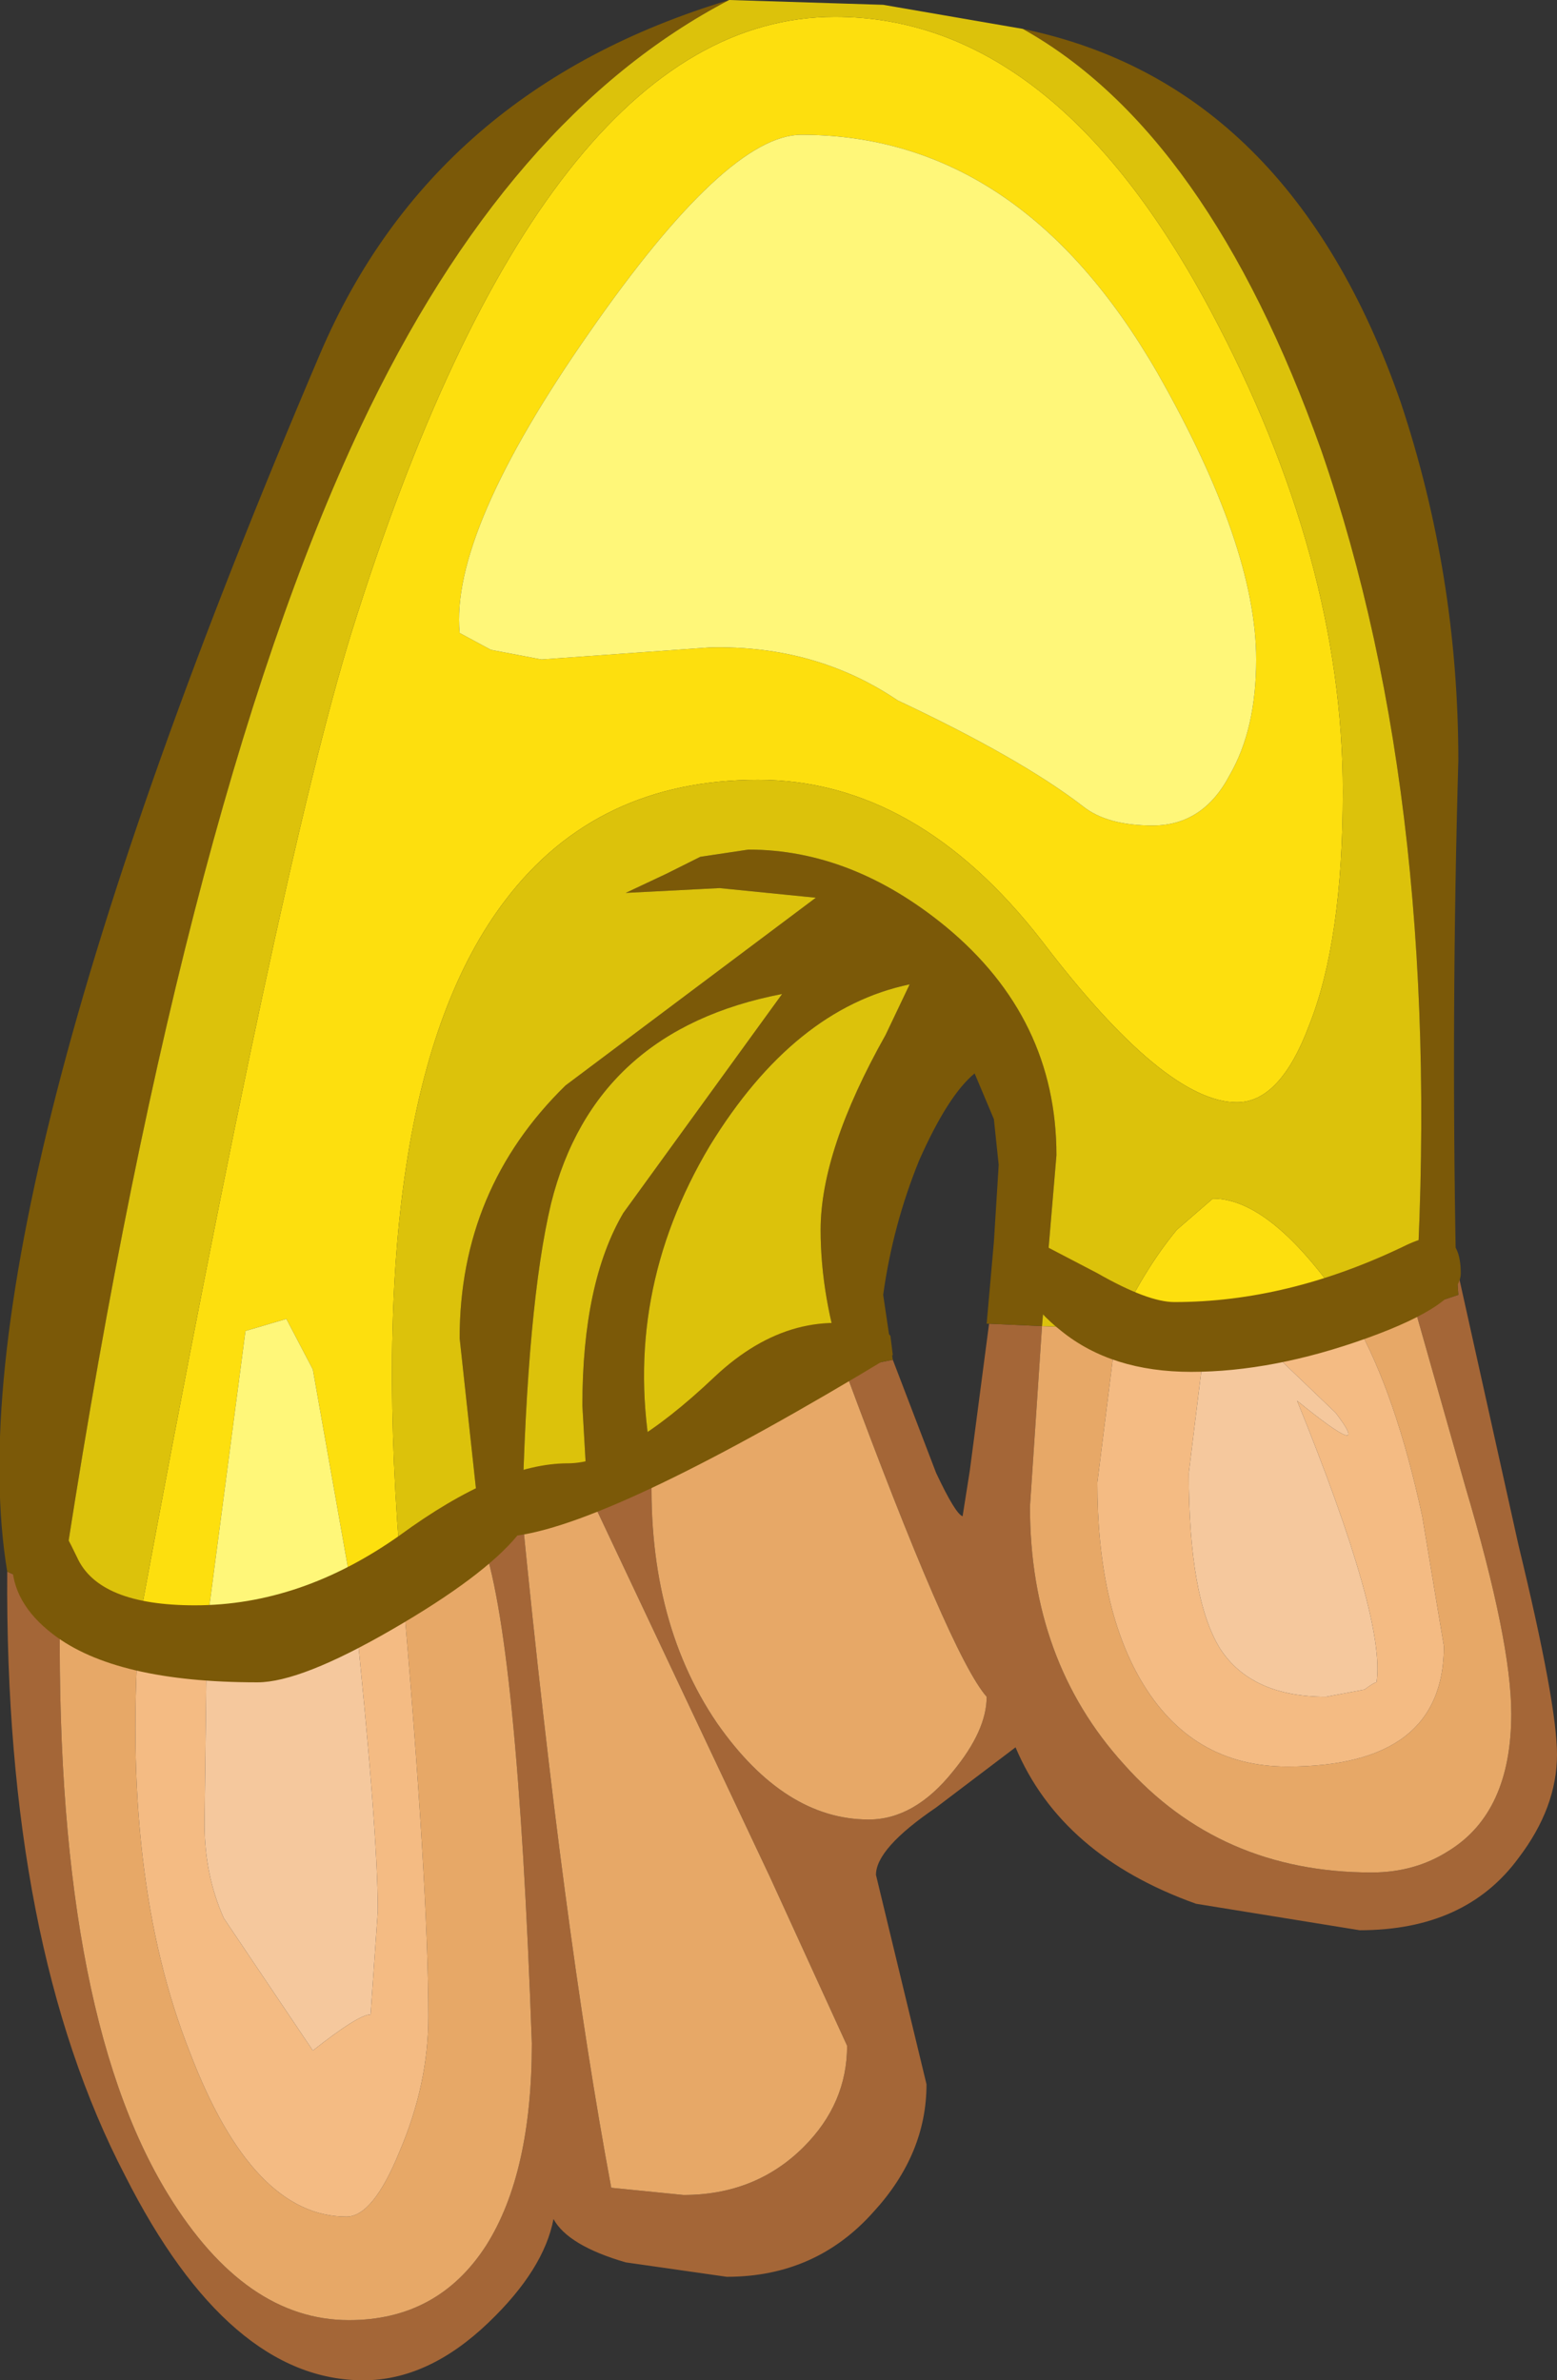 <?xml version="1.0" encoding="UTF-8" standalone="no"?>
<svg xmlns:ffdec="https://www.free-decompiler.com/flash" xmlns:xlink="http://www.w3.org/1999/xlink" ffdec:objectType="shape" height="49.45px" width="32.35px" xmlns="http://www.w3.org/2000/svg">
  <rect width="100%" height="100%" fill="#333333" stroke="none"/>
  <g transform="matrix(1.0, 0.0, 0.0, 1.0, 15.45, 6.2)">
    <path d="M14.8 20.05 L16.1 25.9 Q16.9 29.2 16.9 30.25 16.9 31.35 16.1 32.4 15.0 33.9 12.8 33.9 L9.4 33.35 Q6.6 32.35 5.65 30.1 L4.0 31.35 Q2.75 32.2 2.75 32.75 L3.8 37.1 Q3.8 38.55 2.7 39.75 1.5 41.1 -0.35 41.1 L-2.45 40.8 Q-3.65 40.45 -3.95 39.9 -4.15 40.95 -5.3 42.05 -6.55 43.25 -7.9 43.25 -10.7 43.25 -12.85 39.0 -15.35 34.2 -15.3 26.45 L-14.2 26.95 Q-14.35 35.5 -11.95 39.4 -10.35 42.0 -8.2 42.0 -6.35 42.0 -5.35 40.45 -4.4 38.95 -4.4 36.25 -4.7 27.75 -5.45 25.75 L-4.6 25.3 Q-3.75 33.9 -2.75 39.25 L-1.25 39.4 Q0.25 39.4 1.25 38.4 2.15 37.5 2.15 36.3 L0.55 32.8 -3.25 24.75 -1.9 24.15 Q-2.05 27.4 -0.55 29.6 0.85 31.6 2.6 31.6 3.55 31.6 4.35 30.6 5.05 29.75 5.05 29.05 4.3 28.2 2.1 22.25 L3.1 22.05 4.0 24.4 Q4.4 25.25 4.55 25.3 L4.7 24.35 5.1 21.3 6.2 21.35 5.95 25.1 Q5.95 28.3 7.9 30.45 9.9 32.7 13.05 32.7 13.95 32.7 14.65 32.25 15.95 31.45 15.95 29.4 15.95 27.9 15.0 24.7 L13.95 21.0 14.85 20.7 14.8 20.05" fill="#a46637" fill-rule="evenodd" stroke="none"/>
    <path d="M-14.2 26.95 L-12.55 27.45 Q-12.95 32.8 -11.5 36.45 -10.2 39.85 -8.25 39.85 -7.7 39.85 -7.15 38.5 -6.55 37.1 -6.55 35.7 -6.55 32.95 -7.1 26.65 L-5.45 25.75 Q-4.7 27.75 -4.4 36.25 -4.4 38.95 -5.35 40.45 -6.35 42.0 -8.2 42.0 -10.35 42.0 -11.95 39.4 -14.35 35.5 -14.2 26.95 M6.2 21.35 L7.75 21.4 7.35 24.6 Q7.35 27.15 8.25 28.7 9.3 30.5 11.3 30.5 14.55 30.5 14.55 28.0 L14.1 25.3 Q13.55 22.75 12.7 21.25 L13.95 21.0 15.0 24.7 Q15.95 27.9 15.95 29.4 15.95 31.45 14.65 32.25 13.95 32.7 13.05 32.7 9.9 32.7 7.9 30.45 5.95 28.3 5.95 25.1 L6.2 21.35 M-1.9 24.15 L-0.3 23.1 Q0.75 22.55 2.1 22.25 4.3 28.2 5.05 29.05 5.05 29.75 4.35 30.6 3.55 31.6 2.6 31.6 0.85 31.6 -0.55 29.6 -2.05 27.4 -1.9 24.15 M-4.6 25.3 L-3.25 24.75 0.55 32.8 2.15 36.3 Q2.15 37.5 1.25 38.4 0.25 39.4 -1.25 39.4 L-2.75 39.25 Q-3.75 33.9 -4.6 25.3" fill="#e7a867" fill-rule="evenodd" stroke="none"/>
    <path d="M-8.1 27.05 L-7.1 26.65 Q-6.55 32.95 -6.55 35.7 -6.55 37.1 -7.15 38.5 -7.7 39.85 -8.25 39.85 -10.2 39.85 -11.5 36.45 -12.95 32.8 -12.55 27.45 L-11.15 27.55 -11.2 31.7 Q-11.2 32.75 -10.8 33.65 L-8.95 36.4 Q-8.0 35.65 -7.75 35.65 L-7.6 33.5 Q-7.6 31.8 -8.1 27.05 M9.8 21.4 L10.05 21.6 9.6 21.55 9.25 24.4 Q9.25 27.0 9.9 28.05 10.55 29.05 12.1 29.05 L12.9 28.9 Q13.1 28.75 13.15 28.75 13.35 27.45 11.5 22.9 13.1 24.2 12.3 23.15 L11.15 22.05 10.85 21.35 12.7 21.25 Q13.55 22.75 14.1 25.3 L14.55 28.0 Q14.55 30.5 11.3 30.5 9.3 30.5 8.25 28.7 7.35 27.15 7.35 24.6 L7.75 21.4 9.8 21.4" fill="#f4bb83" fill-rule="evenodd" stroke="none"/>
    <path d="M-11.15 27.55 L-9.05 27.25 -8.1 27.05 Q-7.6 31.8 -7.6 33.5 L-7.75 35.65 Q-8.0 35.65 -8.95 36.4 L-10.8 33.65 Q-11.2 32.75 -11.2 31.7 L-11.15 27.55 M10.85 21.35 L11.15 22.05 12.3 23.15 Q13.1 24.2 11.5 22.9 13.35 27.45 13.15 28.75 13.1 28.75 12.9 28.9 L12.1 29.05 Q10.55 29.05 9.9 28.05 9.25 27.0 9.25 24.4 L9.6 21.55 10.05 21.6 9.8 21.4 10.85 21.35" fill="#f5c89d" fill-rule="evenodd" stroke="none"/>
    <path d="M5.8 -5.6 Q11.35 -4.45 13.65 2.15 14.85 5.75 14.85 9.6 14.7 14.85 14.8 20.05 L14.85 20.7 13.95 21.0 Q14.6 10.65 12.0 3.15 9.65 -3.45 5.8 -5.6 M-15.3 26.45 Q-16.5 19.2 -8.8 1.15 -6.45 -4.35 -0.3 -6.2 -4.9 -3.8 -7.95 2.65 -11.75 10.7 -14.2 26.95 L-15.3 26.45 M-5.45 25.75 L-5.9 21.6 Q-5.9 18.5 -3.7 16.35 L1.5 12.45 -0.5 12.25 -2.45 12.35 -1.6 11.95 -0.9 11.6 0.1 11.45 Q2.25 11.45 4.2 13.05 6.5 14.95 6.5 17.8 L6.2 21.35 5.1 21.3 5.05 21.3 5.2 19.6 5.3 18.0 5.2 17.05 4.8 16.1 Q4.25 16.55 3.65 17.9 3.1 19.25 2.9 20.7 L3.1 22.05 2.1 22.25 Q1.6 20.75 1.6 19.35 1.6 17.7 2.95 15.3 L3.45 14.25 Q1.05 14.75 -0.7 17.6 -2.55 20.7 -1.9 24.15 L-3.25 24.75 -3.35 23.0 Q-3.35 20.45 -2.5 19.0 L0.8 14.45 Q-3.1 15.2 -4.0 18.8 -4.5 20.9 -4.6 25.3 L-5.45 25.75" fill="#7b5908" fill-rule="evenodd" stroke="none"/>
    <path d="M-12.55 27.45 Q-9.65 11.8 -8.15 6.95 -4.15 -5.85 1.9 -5.85 6.45 -5.85 9.7 0.25 12.45 5.4 12.45 10.25 12.45 13.35 11.75 15.1 11.15 16.7 10.25 16.7 8.75 16.7 6.2 13.35 3.6 10.0 0.3 10.0 -3.05 10.0 -4.95 12.5 -8.0 16.5 -7.1 26.65 L-8.1 27.05 -8.95 22.25 -9.5 21.2 -10.35 21.45 -11.15 27.55 -12.55 27.45 M7.75 21.4 Q8.3 20.2 9.0 19.35 L9.75 18.7 Q11.05 18.7 12.7 21.25 L10.85 21.35 9.8 21.4 7.75 21.4 M-5.25 7.3 L-4.2 7.5 -0.7 7.25 Q1.5 7.2 3.2 8.35 5.75 9.55 7.05 10.55 7.55 10.95 8.5 10.95 9.55 10.95 10.1 9.9 10.65 8.95 10.65 7.5 10.65 5.15 8.6 1.55 5.75 -3.4 1.2 -3.4 -0.35 -3.4 -3.2 0.7 -6.1 4.85 -5.9 6.95 L-5.25 7.3" fill="#fddf0e" fill-rule="evenodd" stroke="none"/>
    <path d="M-0.3 -6.2 L2.9 -6.1 5.8 -5.6 Q9.65 -3.45 12.0 3.15 14.6 10.65 13.95 21.0 L12.7 21.25 Q11.05 18.7 9.75 18.7 L9.0 19.35 Q8.3 20.2 7.75 21.4 L6.2 21.35 6.5 17.8 Q6.5 14.95 4.2 13.05 2.25 11.45 0.1 11.45 L-0.9 11.6 -1.6 11.95 -2.45 12.35 -0.5 12.25 1.5 12.45 -3.7 16.35 Q-5.9 18.5 -5.9 21.6 L-5.45 25.75 -7.1 26.65 Q-8.0 16.5 -4.95 12.5 -3.05 10.0 0.3 10.0 3.6 10.0 6.2 13.35 8.75 16.7 10.25 16.7 11.15 16.7 11.75 15.1 12.45 13.35 12.45 10.25 12.45 5.4 9.7 0.25 6.45 -5.85 1.9 -5.85 -4.15 -5.85 -8.15 6.95 -9.65 11.8 -12.55 27.45 L-14.2 26.95 Q-11.75 10.7 -7.95 2.65 -4.9 -3.8 -0.3 -6.2 M-4.6 25.3 Q-4.5 20.9 -4.0 18.8 -3.1 15.2 0.8 14.45 L-2.5 19.0 Q-3.35 20.45 -3.35 23.0 L-3.25 24.75 -4.6 25.3 M-1.9 24.15 Q-2.55 20.7 -0.7 17.6 1.05 14.75 3.45 14.25 L2.95 15.3 Q1.6 17.7 1.6 19.35 1.6 20.75 2.1 22.25 0.75 22.55 -0.3 23.1 L-1.9 24.15" fill="#dcc20b" fill-rule="evenodd" stroke="none"/>
    <path d="M-5.25 7.3 L-5.9 6.95 Q-6.1 4.85 -3.2 0.7 -0.35 -3.4 1.2 -3.4 5.75 -3.4 8.6 1.55 10.65 5.15 10.65 7.5 10.65 8.95 10.1 9.9 9.55 10.95 8.5 10.95 7.55 10.95 7.05 10.55 5.75 9.55 3.2 8.35 1.5 7.2 -0.7 7.25 L-4.2 7.5 -5.25 7.3 M-11.15 27.55 L-10.35 21.45 -9.5 21.2 -8.95 22.25 -8.1 27.05 -9.05 27.25 -11.15 27.55" fill="#fff779" fill-rule="evenodd" stroke="none"/>
    <path d="M14.9 20.25 Q14.9 20.9 12.95 21.6 11.0 22.3 9.3 22.3 7.65 22.3 6.6 21.45 5.65 20.7 5.65 19.85 L5.8 19.75 6.2 19.65 7.35 20.25 Q8.4 20.85 8.95 20.85 11.3 20.85 13.7 19.7 14.9 19.1 14.9 20.25 M2.95 21.45 L3.05 21.55 3.1 21.95 Q-2.6 25.4 -4.7 25.7 -5.4 26.55 -7.3 27.65 -9.2 28.75 -10.1 28.75 -13.05 28.75 -14.35 27.75 -15.2 27.1 -15.2 26.25 L-15.15 25.35 Q-15.1 25.1 -14.6 25.1 -14.35 25.1 -13.85 26.15 -13.4 27.15 -11.4 27.15 -9.2 27.15 -7.15 25.7 -5.1 24.2 -3.65 24.2 -2.5 24.2 -0.6 22.4 1.05 20.85 2.95 21.45" fill="#7b5908" fill-rule="evenodd" stroke="none"/>
  </g>
</svg>

